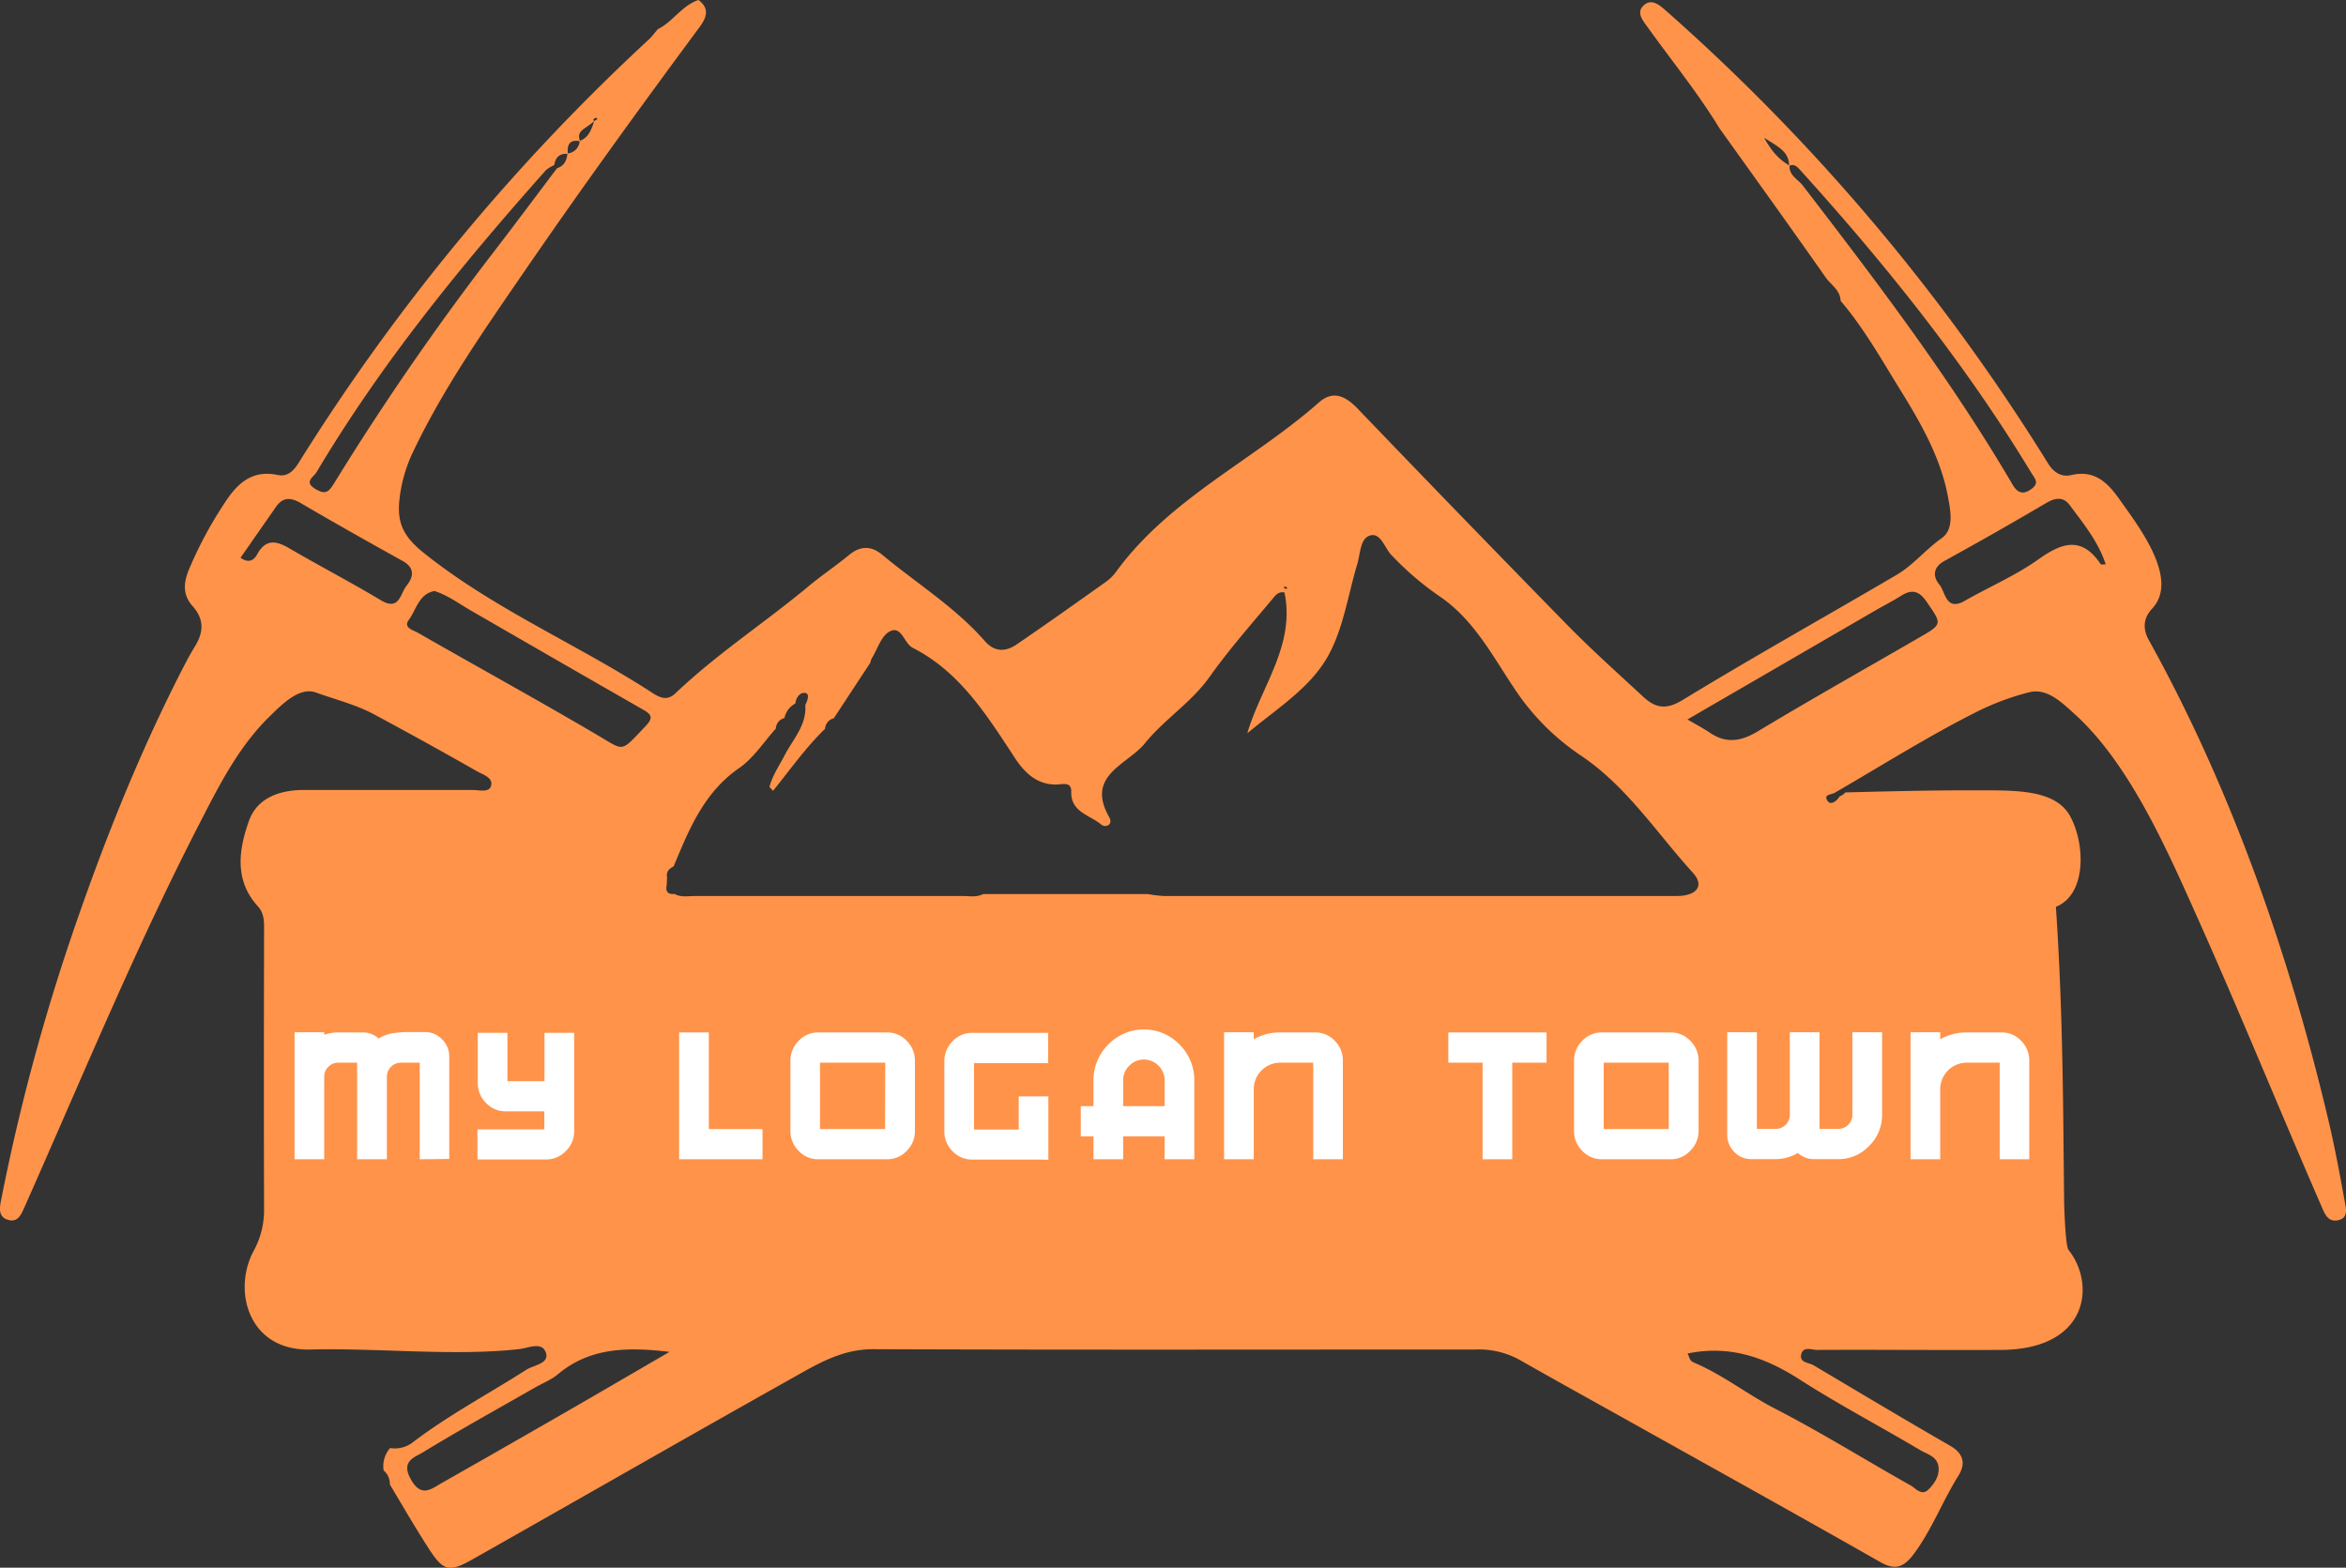 <svg xmlns="http://www.w3.org/2000/svg" viewBox="0 0 649.42 433.98"><rect x="0" y="0" width="649.42" height="433.98" fill="#333333" stroke="none"/><defs><style>.cls-1{fill:#ff934a;}.cls-2{fill:#fff;}</style></defs><g id="Layer_2" data-name="Layer 2"><g id="Layer_1-2" data-name="Layer 1"><path class="cls-1" d="M193.35,0c3.31,2.48,2.12,5.05.18,7.67-16.64,22.48-33.05,45.13-48.87,68.19-10.83,15.8-21.83,31.5-30.14,48.86a41,41,0,0,0-4,14.09c-.51,5.85,1.07,9.6,6.48,14,19.61,15.8,42.76,25.46,63.59,39,2.3,1.49,4.22,2.23,6.51,0,11.43-10.87,24.69-19.48,36.76-29.55,3.6-3,7.53-5.61,11.13-8.59,3.14-2.6,6.16-2.65,9.19-.12,9.51,7.92,20.18,14.48,28.42,23.9,2.86,3.27,6,2.93,9,.83,8.2-5.6,16.3-11.36,24.4-17.11a12.49,12.49,0,0,0,2.86-2.76c14.81-20.38,37.92-30.85,56.25-47,3.92-3.46,7.36-1.78,10.73,1.73q28.89,30.11,58.07,59.93c6.72,6.85,13.9,13.26,20.94,19.79,3.33,3.09,6.26,3.77,10.92.93,19.53-11.91,39.52-23.07,59.25-34.65,4.61-2.7,8-7,12.44-10.13,3.45-2.41,2.55-7.31,1.82-11.24-2-11-7.49-20.52-13.24-29.83-5.21-8.42-10.07-17.09-16.53-24.67-.09-3-2.69-4.41-4.14-6.49C495.71,63,485.83,49.27,476,35.54c-5.95-9.78-13.19-18.65-19.84-27.93-1.34-1.87-3.25-4-1.28-6,2.2-2.18,4.43-.31,6.33,1.38A561.54,561.54,0,0,1,566.92,128.25c1.77,2.86,4,3.84,6.47,3.26,6.73-1.57,10.34,2.47,13.52,7,4.7,6.7,16.6,21.74,8.83,30-2.46,2.61-2.62,5.6-.91,8.67,22.95,41.32,39,87.49,49.8,133.27,1.73,7.33,3.09,14.75,4.45,22.16.35,1.91,1.06,4.57-1.84,5.19s-3.77-1.94-4.67-4c-11.61-26.65-22.37-53.17-34.23-79.67-8.32-18.56-18.7-42.56-34-56.42-3.63-3.29-7.69-7.33-12.66-6.06a71.8,71.8,0,0,0-13.93,5.13c-13.57,6.77-26.45,14.92-39.6,22.53-.89.76-3.64.43-2.2,2.47.84,1.2,2.53,0,3.32-1.35a3.25,3.25,0,0,0,1.56-1.06s22-.63,33.46-.57c12.17.06,24.56-.88,28.89,7.37,4.11,7.8,4.35,21.52-4.07,24.86,2.07,30.31,2,58.77,2.28,81.37,0,1.29.35,12.52,1.21,13.6,7.56,9.48,5.63,27.58-18.7,27.7-16.8.09-34.1-.09-50.9,0-1.5,0-3.82-1.09-4.38,1.22s2,2.25,3.36,3c12.59,7.48,25.15,15,37.85,22.31,3.88,2.23,4.32,5.09,2.25,8.38-4.37,7-7.26,14.74-12.18,21.42-2.64,3.58-5,4.92-9.35,2.43-21.69-12.35-43.52-24.46-65.3-36.64-11.6-6.49-23.24-12.91-34.8-19.48a23.29,23.29,0,0,0-12-2.75c-55.6,0-111.2.13-166.8-.09-8.71,0-15.49,4.16-22.45,8.07-29.47,16.54-58.78,33.35-88.2,50-6.85,3.87-8.28,3.45-12.66-3.41-3.61-5.65-7-11.47-10.42-17.22a4.81,4.81,0,0,0-1.72-3.86,7.6,7.6,0,0,1,1.79-6.21,8.19,8.19,0,0,0,6.37-1.66c9.9-7.52,20.88-13.34,31.31-20,2-1.3,6.46-1.7,5.45-4.72-1.08-3.23-4.84-1.27-7.53-1-18,2-38.42-.36-57.75.1-17.06.4-21.5-16.28-15.68-27.19a23.46,23.46,0,0,0,2.94-11.72c-.08-25.62-.05-51.25,0-76.87,0-2.46.15-4.88-1.74-6.94-6.55-7.19-5.25-15.67-2.48-23.53,2.27-6.48,8.51-8.64,15.23-8.65,15.56,0,31.13,0,46.69,0,1.81,0,4.56.8,5.12-1.11.68-2.32-2.26-3.14-3.87-4.06q-14.18-8.08-28.57-15.8c-5-2.67-10.67-4.08-16-6-4.41-1.61-9,2.85-12.5,6.27-9.25,8.91-14.75,20.3-20.52,31.49C37,263.58,22.37,299.09,6.79,334.15c-1,2.25-1.92,4.41-4.72,3.49-2.49-.82-2.22-3.12-1.79-5.29a568.12,568.12,0,0,1,19-71.62c8.87-26.2,19-51.86,31.7-76.45.94-1.82,1.93-3.63,3-5.37,2.41-3.91,2.59-7.51-.71-11.17-2.67-3-2.52-6.3-1-10a110.91,110.91,0,0,1,9.81-18.34c3.38-5.27,7.45-9.45,14.76-7.92,2.28.48,4-.49,5.71-3.16A571.51,571.51,0,0,1,179.46,11.07c1-.89,1.77-2,2.65-3C186.3,6,188.75,1.53,193.35,0ZM160.59,39.11c-2.94-.6-3.67,1-3.39,3.48-2.24-.17-3.46.9-3.75,3.1a9.57,9.57,0,0,0-2.34,1.43c-23.32,26.22-45.48,53.33-63.48,83.58-.86,1.45-3.68,2.7-.19,4.74,2.9,1.71,3.72.47,5.15-1.82a744.76,744.76,0,0,1,43-62.47C141.9,63,148,54.76,154.21,46.56c2-.63,2.68-2.18,2.87-4.08A3.68,3.68,0,0,0,160.47,39c1.95-.72,3-2.14,4-5.47C162,35.84,159.39,36.08,160.59,39.11Zm334.67,6.83c0-4-3-5.27-6.93-7.82,2.29,4.15,4.41,6.19,7.05,7.73-.17,2.72,2.35,3.8,3.65,5.49,20.58,26.76,41,53.63,58.1,82.83,1.12,1.92,2.63,3.05,5.09,1.28s1.09-2.89.06-4.6c-18.34-30.29-40.38-57.75-64.1-83.94C497.47,46.12,496.57,45.25,495.26,45.94ZM240.91,183.48l-10.1,15.36a3.16,3.16,0,0,0-2.41,2.9C223,207,218.7,213.1,214,218.92l-1-1.07c.87-3.27,2.78-6,4.33-9,2.31-4.36,6-8.18,5.59-13.67.58-1.13,1.26-3,.12-3.31-1.47-.38-2.69,1.13-2.88,2.9a5.79,5.79,0,0,0-3,4,3.17,3.17,0,0,0-2.4,2.94c-3.34,3.69-6.15,8.15-10.14,10.91-9.79,6.77-13.88,17-18.15,27.23-1.26.62-2.1,1.48-1.81,3l-.12,2.26c-.34,1.78.41,2.54,2.18,2.36,1.77,1,3.71.58,5.57.58q37.14,0,74.3,0c1.86,0,3.79.39,5.57-.55h45.55a35.32,35.32,0,0,0,4.45.54q70.53,0,141.08,0a21.44,21.44,0,0,0,2.27-.06c4.52-.46,6.11-3.07,3.13-6.35-10-11-18.24-23.83-30.87-32.37a66.11,66.11,0,0,1-18.12-18c-6.15-9.07-11.25-19.19-20.58-25.79a83.21,83.21,0,0,1-14.07-12c-1.76-2-2.89-6.22-5.89-5.18-2.59.9-2.54,5-3.38,7.83-2.6,8.66-3.88,18.07-8.24,25.73-5,8.78-14.21,14.43-22.21,21.15,3.81-13,13.35-24.37,10.28-39-1.65-.3-2.48.8-3.09,1.54-6,7.19-12.23,14.22-17.63,21.84-5.17,7.28-12.84,11.93-18.27,18.84-5.17,5.71-15.95,8.7-9.52,20,1.18,2.08-1,3.09-2.26,2-3.1-2.6-8.38-3.4-8.25-9,.06-2.32-1.45-2.29-3.07-2.11-5.94.63-9.71-3-12.52-7.27-7.74-11.78-15.16-23.81-28.27-30.49-2.52-1.29-3.07-6.33-6.46-4.51-2.28,1.23-3.3,4.82-4.87,7.37A5.18,5.18,0,0,0,240.91,183.48ZM120.28,163.61c-4.34.79-5,5.13-7.12,8-1.6,2.19,1.22,2.82,2.44,3.51,16.57,9.5,33.32,18.69,49.77,28.37,7.61,4.48,6.3,4.88,13.17-2.29,2.33-2.43,2-3.32-.54-4.76q-24.13-13.82-48.19-27.74C126.75,166.9,123.89,164.78,120.28,163.61Zm346.84,35.56c2.66,1.56,4.48,2.49,6.15,3.63,4.58,3.13,8.67,2.45,13.36-.36,14.75-8.88,29.77-17.32,44.67-25.95,6.47-3.75,6.32-3.68,2-9.94-2.05-3-4.09-3.5-7.07-1.6-2.21,1.41-4.57,2.59-6.84,3.9Zm0,175.53c.58.8.41,1.92,1.73,2.48,8,3.35,14.79,8.8,22.48,12.76,12.8,6.58,25.05,14.25,37.62,21.3,1.37.77,3,3.08,5,1,1.59-1.64,2.91-3.6,2.68-6.05-.28-3-3.13-3.59-5.09-4.76-11.09-6.59-22.56-12.6-33.4-19.57C488.6,375.75,478.83,372.28,467.13,374.7Zm-281.79-.46c-12-1.43-22.16-1.11-30.88,6.19-1.84,1.54-4.2,2.46-6.32,3.67-10.4,5.95-20.9,11.76-31.14,18-2.16,1.31-6,2.36-3.38,7.19,2.93,5.53,5.77,2.89,8.91,1.12q17.16-9.74,34.24-19.58C166,385.52,175.12,380.17,185.34,374.24Zm397.58-218c-2.14-6.47-6.23-11.33-9.95-16.39-1.73-2.35-3.92-2.12-6.44-.65q-14,8.24-28.27,16.09c-3.28,1.8-3.16,4.45-1.42,6.5s1.77,7.56,7.07,4.53c6.8-3.89,14.11-7,20.47-11.54,6.62-4.7,12-6.3,17.18,1.45C581.61,156.32,581.92,156.24,582.92,156.24ZM66.58,154.41c2.42,1.69,3.78.56,4.63-1,2.35-4.23,5.21-3.77,8.84-1.64,8.39,4.9,17,9.37,25.34,14.37,5.22,3.14,5.38-1.83,7.16-4,2-2.51,2.33-4.94-1.13-6.87-9.44-5.24-18.85-10.54-28.17-16-2.76-1.61-4.92-1.69-6.82,1C73.13,145,69.87,149.68,66.58,154.41ZM165.37,33c-.12-.16-.29-.45-.33-.43a3.15,3.15,0,0,0-.81.48s.14.32.22.48ZM356,163.06l.38-.35a3.4,3.4,0,0,0-.69-.34c-.09,0-.24.2-.36.31Z"/><path class="cls-2" d="M116.19,320.92V294.18H111a3.88,3.88,0,0,0-3.9,3.92v22.82H98.86V294.18H93.64a3.82,3.82,0,0,0-2.73,1.13,3.71,3.71,0,0,0-1.16,2.74v22.87H81.54V285.76h8.21v.68a15.92,15.92,0,0,1,1.9-.46,11.61,11.61,0,0,1,2-.17h6.79a6.39,6.39,0,0,1,2.37.44,6.14,6.14,0,0,1,2,1.25,10.71,10.71,0,0,1,4-1.47,29.49,29.49,0,0,1,4.32-.32l1.09,0,1.14,0q.57,0,1.14,0l1.14,0a6.42,6.42,0,0,1,4.72,2,6.58,6.58,0,0,1,2,4.79v28.34Z"/><path class="cls-2" d="M156.61,318.67a7.44,7.44,0,0,1-5.51,2.3H132.17v-8.32h18.51v-5H140a7.37,7.37,0,0,1-5.46-2.32,7.66,7.66,0,0,1-2.28-5.56V285.91h8.21v13.4h10.26v-13.4h8.21v27.23A7.56,7.56,0,0,1,156.61,318.67Z"/><path class="cls-2" d="M188,320.92V285.81h8.22v26.75h14.85v8.36Z"/><path class="cls-2" d="M251,318.6a7.37,7.37,0,0,1-5.46,2.32h-19a7.34,7.34,0,0,1-5.45-2.32,7.64,7.64,0,0,1-2.28-5.56v-19.3a7.72,7.72,0,0,1,2.28-5.61,7.37,7.37,0,0,1,5.45-2.32h19a7.41,7.41,0,0,1,5.46,2.32,7.71,7.71,0,0,1,2.27,5.61V313A7.63,7.63,0,0,1,251,318.6Zm-5.94-24.42H227v18.38h18Z"/><path class="cls-2" d="M284.94,321H269.15a7.39,7.39,0,0,1-5.46-2.3,7.55,7.55,0,0,1-2.27-5.53v-19.3a7.68,7.68,0,0,1,2.27-5.61,7.38,7.38,0,0,1,5.46-2.33h21v8.37H269.63V312.7H282v-9.19h8.21v17.56C288.44,321,286.69,321,284.94,321Z"/><path class="cls-2" d="M322.39,320.92v-6.33H310.91v6.33H302.7v-6.33h-3.52v-8.37h3.52v-7.06a13.86,13.86,0,0,1,4.1-10,13.72,13.72,0,0,1,19.72,0,13.85,13.85,0,0,1,4.09,10v21.76Zm0-16.47v-5.29a5.68,5.68,0,0,0-1.68-4.13,5.65,5.65,0,0,0-8.12,0,5.68,5.68,0,0,0-1.68,4.13v7.06h11.48Z"/><path class="cls-2" d="M363.53,320.92V294.18h-9.16a7.36,7.36,0,0,0-7.31,7.35v19.39h-8.21V285.76h8.21v1.94a15.29,15.29,0,0,1,3.49-1.41,15,15,0,0,1,3.82-.48H364a7.39,7.39,0,0,1,5.48,2.3,7.67,7.67,0,0,1,2.25,5.58v27.23Z"/><path class="cls-2" d="M418.62,294.18v26.74h-8.21V294.18h-9.49v-8.37h27.19v8.37Z"/><path class="cls-2" d="M467.87,318.6a7.34,7.34,0,0,1-5.46,2.32h-19A7.37,7.37,0,0,1,438,318.6a7.64,7.64,0,0,1-2.28-5.56v-19.3a7.72,7.72,0,0,1,2.28-5.61,7.41,7.41,0,0,1,5.46-2.32h19a7.38,7.38,0,0,1,5.46,2.32,7.72,7.72,0,0,1,2.28,5.61V313A7.64,7.64,0,0,1,467.87,318.6Zm-5.93-24.42h-18v18.38h18Z"/><path class="cls-2" d="M517.39,317.25a11.57,11.57,0,0,1-8.52,3.63h-6.79a6.32,6.32,0,0,1-2.39-.46,7.32,7.32,0,0,1-2-1.24,13,13,0,0,1-2.9,1.24,11.6,11.6,0,0,1-3.22.46h-6.79a6.32,6.32,0,0,1-4.7-2,6.56,6.56,0,0,1-1.95-4.78V285.76h8.21v26.75h5.23a3.89,3.89,0,0,0,3.89-3.92V285.76h8.21v26.75h5.22a3.89,3.89,0,0,0,3.89-3.92V285.76H521v22.83A11.9,11.9,0,0,1,517.39,317.25Z"/><path class="cls-2" d="M553.56,320.92V294.18H544.4a7.36,7.36,0,0,0-7.31,7.35v19.39h-8.21V285.76h8.21v1.94a15.29,15.29,0,0,1,3.49-1.41,15,15,0,0,1,3.82-.48H554a7.39,7.39,0,0,1,5.48,2.3,7.64,7.64,0,0,1,2.26,5.58v27.23Z"/></g></g></svg>